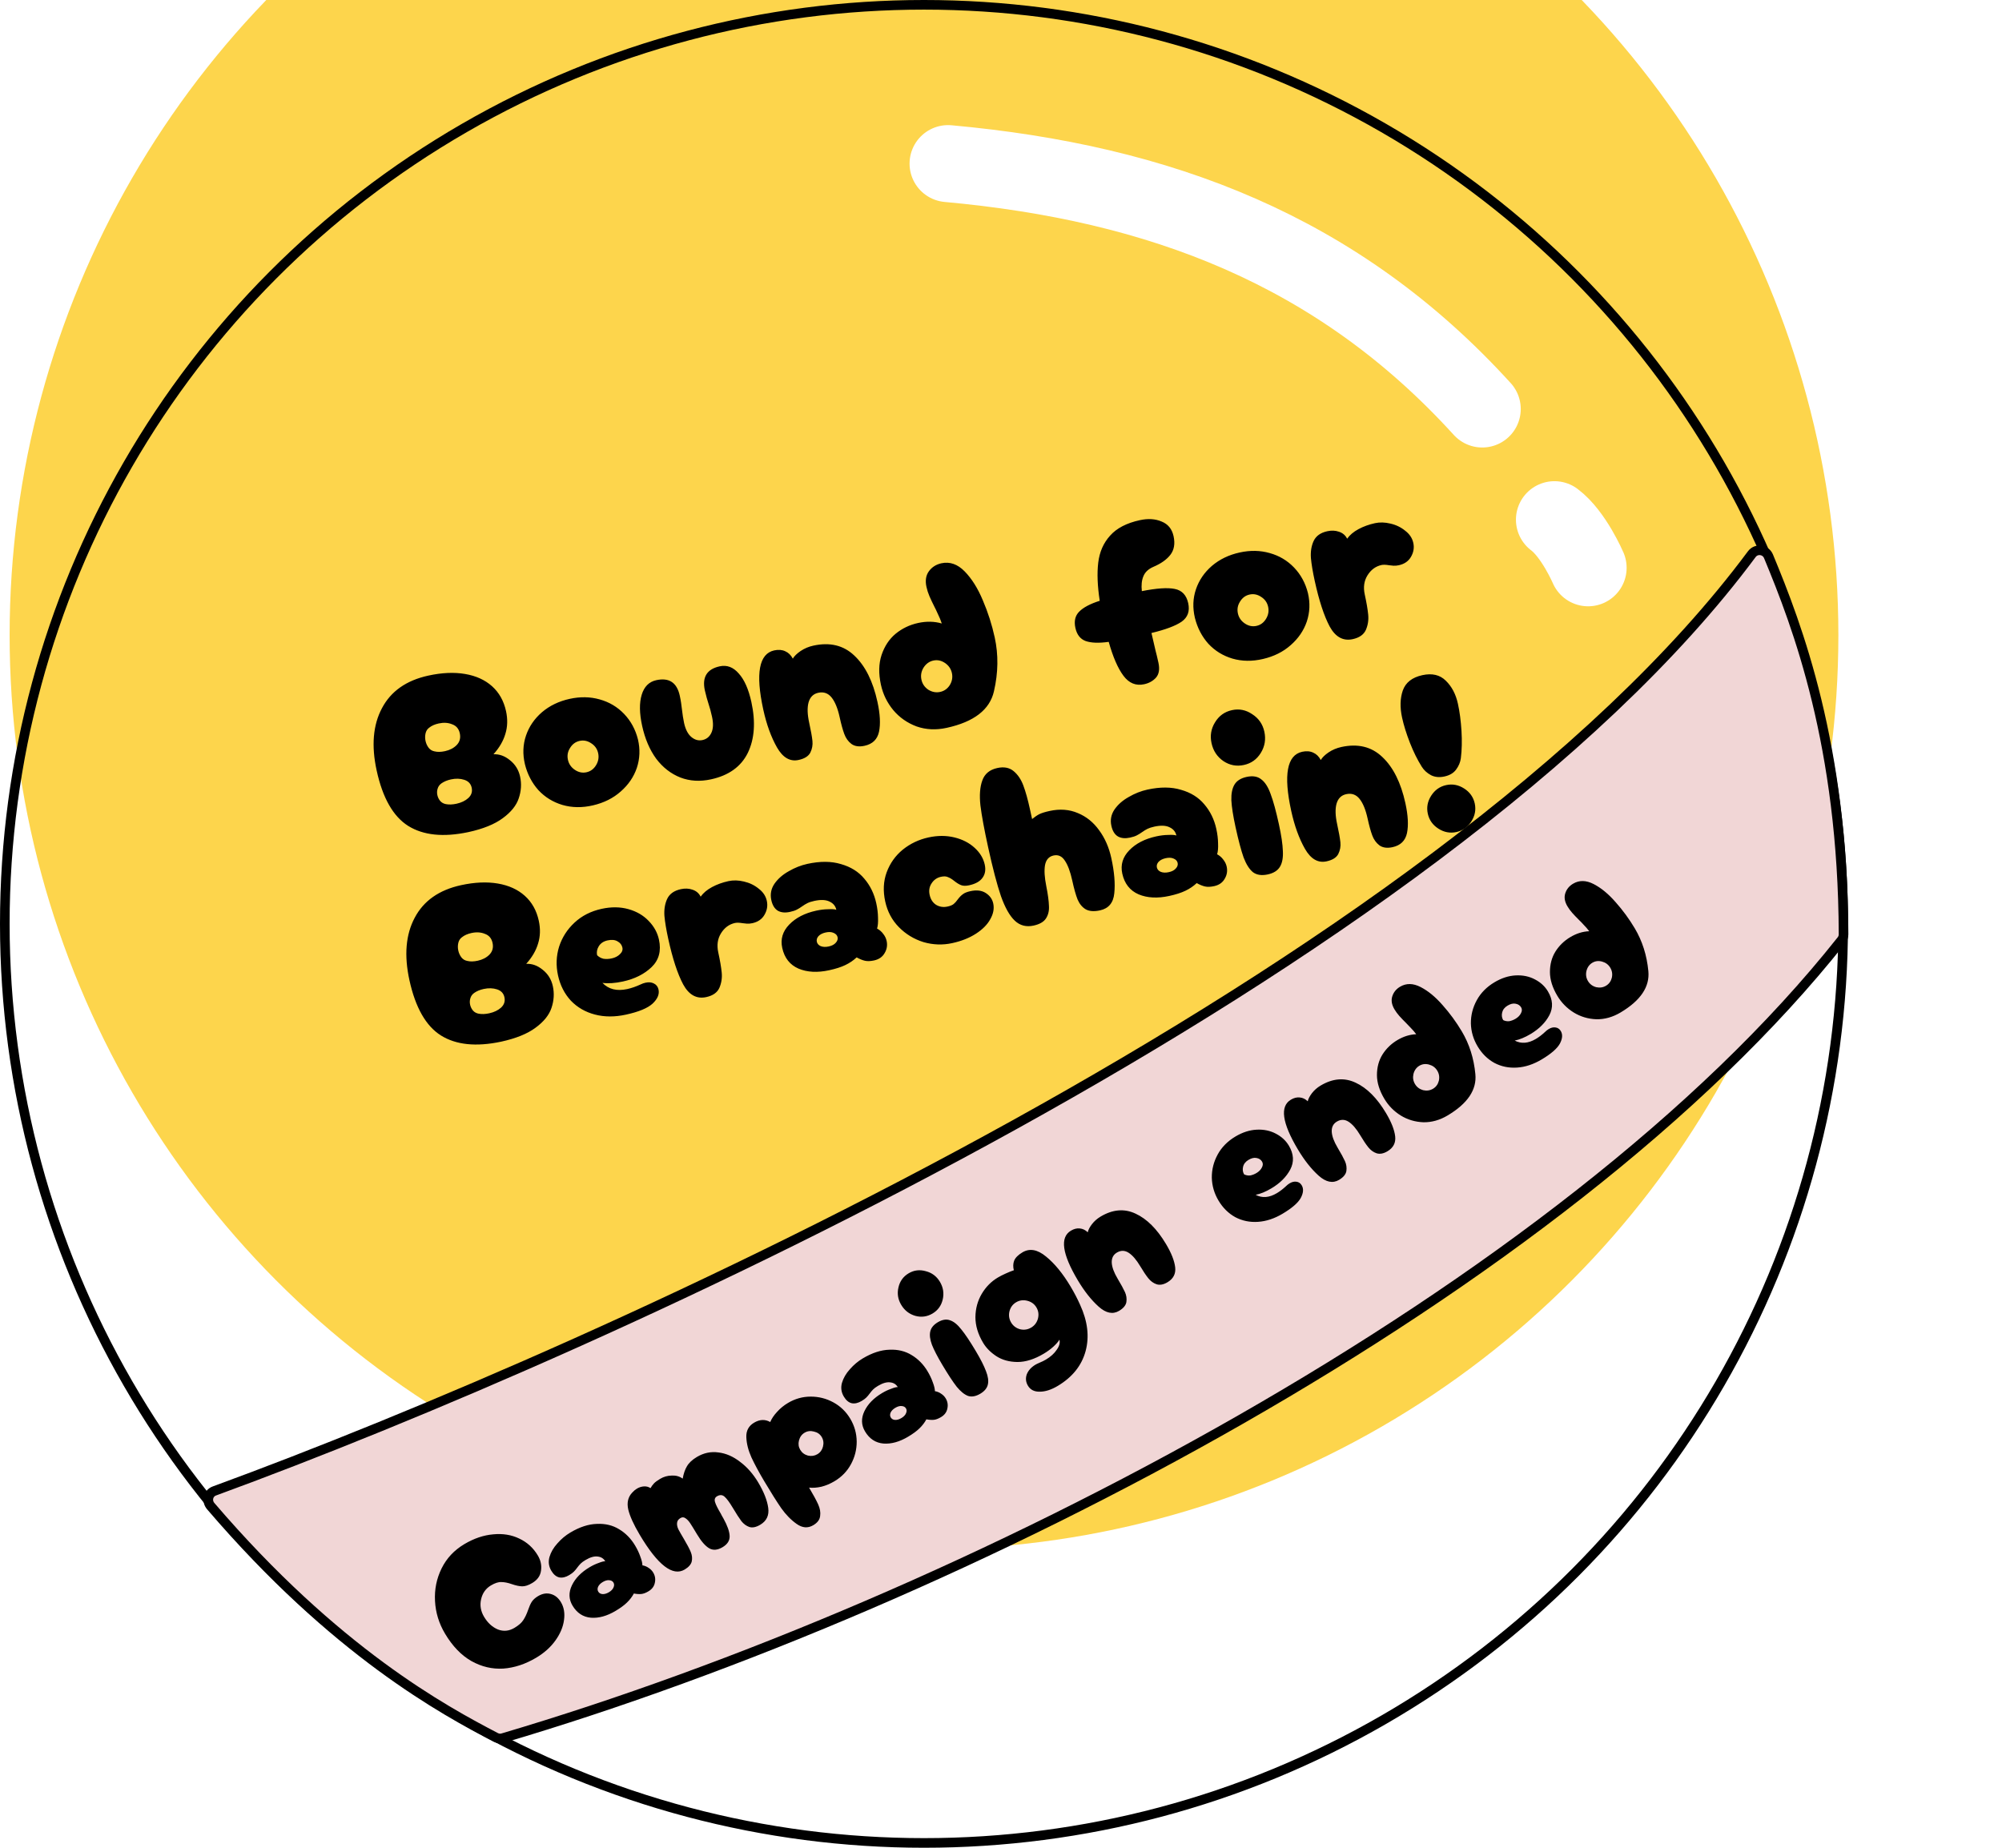 <svg width="208" height="192" viewBox="0 0 208 192" fill="none" xmlns="http://www.w3.org/2000/svg">
<g filter="url(#filter0_i_1_356)">
<circle cx="96" cy="96" r="95" fill="#FDD54C"/>
</g>
<circle cx="96" cy="96" r="95.5" stroke="black"/>
<path d="M98.5 17C120.5 19 139 26 154 42.5M161.5 54C163.5 55.5 165 59 165 59" stroke="white" stroke-width="8" stroke-linecap="round"/>
<path d="M48.663 86.464C46.065 87.015 43.979 86.8 42.405 85.817C40.846 84.831 39.756 82.915 39.135 80.071C38.571 77.491 38.754 75.331 39.684 73.588C40.61 71.83 42.214 70.701 44.496 70.203C45.903 69.895 47.176 69.838 48.316 70.032C49.455 70.225 50.392 70.651 51.125 71.309C51.858 71.968 52.341 72.829 52.574 73.892C52.758 74.736 52.734 75.527 52.503 76.266C52.287 77.001 51.875 77.704 51.269 78.377C51.868 78.345 52.436 78.548 52.975 78.987C53.528 79.423 53.882 79.993 54.036 80.696C54.2 81.447 54.152 82.202 53.892 82.963C53.645 83.705 53.091 84.391 52.229 85.022C51.384 85.648 50.195 86.129 48.663 86.464ZM45.135 78.072C45.447 78.151 45.814 78.145 46.236 78.052C46.736 77.943 47.14 77.732 47.448 77.419C47.769 77.087 47.876 76.678 47.77 76.194C47.668 75.725 47.404 75.414 46.977 75.262C46.563 75.09 46.098 75.061 45.582 75.174C45.176 75.262 44.847 75.408 44.596 75.61C44.398 75.751 44.27 75.951 44.212 76.21C44.154 76.468 44.154 76.73 44.212 76.996C44.27 77.262 44.379 77.5 44.54 77.71C44.697 77.905 44.895 78.026 45.135 78.072ZM46.333 83.558C46.657 83.619 47.023 83.604 47.429 83.516C47.929 83.406 48.337 83.211 48.652 82.929C48.98 82.628 49.097 82.267 49.005 81.845C48.916 81.438 48.66 81.167 48.237 81.03C47.814 80.893 47.353 80.879 46.853 80.988C46.462 81.074 46.132 81.211 45.862 81.401C45.664 81.543 45.532 81.727 45.467 81.954C45.398 82.166 45.39 82.389 45.441 82.623C45.492 82.858 45.595 83.065 45.749 83.244C45.899 83.408 46.094 83.513 46.333 83.558ZM61.612 83.684C60.49 83.946 59.43 83.931 58.433 83.641C57.452 83.348 56.619 82.834 55.934 82.099C55.262 81.346 54.796 80.448 54.536 79.408C54.291 78.364 54.329 77.373 54.648 76.436C54.967 75.498 55.519 74.689 56.304 74.01C57.105 73.327 58.068 72.863 59.194 72.617C60.288 72.378 61.324 72.397 62.302 72.675C63.295 72.949 64.142 73.452 64.842 74.184C65.542 74.915 66.023 75.801 66.283 76.841C66.52 77.854 66.481 78.837 66.165 79.79C65.846 80.728 65.288 81.546 64.491 82.244C63.709 82.939 62.749 83.419 61.612 83.684ZM60.934 80.246C61.356 80.153 61.688 79.909 61.928 79.512C62.169 79.116 62.242 78.699 62.146 78.261C62.051 77.823 61.812 77.482 61.432 77.238C61.047 76.978 60.644 76.894 60.222 76.986C59.8 77.079 59.468 77.323 59.227 77.719C58.983 78.1 58.909 78.51 59.005 78.947C59.1 79.385 59.34 79.734 59.724 79.994C60.109 80.254 60.512 80.338 60.934 80.246ZM73.875 80.98C72.734 81.229 71.672 81.167 70.689 80.792C69.703 80.401 68.865 79.749 68.174 78.836C67.495 77.903 67.009 76.764 66.715 75.42C66.428 74.107 66.414 73.029 66.672 72.187C66.93 71.344 67.434 70.841 68.185 70.677C69.513 70.387 70.326 70.922 70.624 72.282C70.685 72.563 70.732 72.815 70.764 73.037C70.793 73.244 70.816 73.427 70.835 73.587C70.909 74.225 70.987 74.733 71.069 75.108C71.219 75.796 71.474 76.288 71.834 76.587C72.194 76.885 72.577 76.989 72.984 76.9C73.406 76.808 73.712 76.561 73.903 76.159C74.106 75.738 74.13 75.176 73.976 74.472C73.867 73.972 73.743 73.516 73.604 73.105C73.557 72.967 73.497 72.767 73.424 72.505C73.347 72.227 73.282 71.971 73.231 71.737C72.931 70.361 73.445 69.528 74.773 69.238C75.524 69.074 76.184 69.323 76.754 69.984C77.337 70.626 77.773 71.612 78.064 72.941C78.518 75.02 78.395 76.782 77.696 78.229C76.993 79.66 75.72 80.577 73.875 80.98ZM89.827 77.495C89.264 77.618 88.808 77.554 88.459 77.302C88.124 77.048 87.877 76.701 87.715 76.261C87.553 75.822 87.394 75.242 87.237 74.523C87.035 73.601 86.755 72.917 86.396 72.471C86.036 72.026 85.575 71.865 85.013 71.987C84.497 72.1 84.161 72.436 84.004 72.994C83.86 73.533 83.882 74.233 84.07 75.092C84.251 75.921 84.364 76.551 84.409 76.984C84.454 77.416 84.38 77.825 84.186 78.211C83.989 78.582 83.585 78.834 82.975 78.967C82.084 79.162 81.335 78.728 80.726 77.665C80.114 76.587 79.638 75.274 79.3 73.727C78.481 69.975 78.86 67.927 80.439 67.582C80.876 67.487 81.26 67.517 81.589 67.675C81.915 67.817 82.175 68.071 82.37 68.438C82.525 68.174 82.795 67.911 83.18 67.647C83.58 67.379 84.022 67.192 84.507 67.087C86.226 66.711 87.645 67.056 88.762 68.122C89.895 69.185 90.695 70.787 91.163 72.928C91.44 74.194 91.494 75.231 91.326 76.037C91.155 76.828 90.656 77.314 89.827 77.495ZM98.35 75.632C97.24 75.875 96.198 75.824 95.222 75.481C94.258 75.118 93.456 74.556 92.814 73.796C92.17 73.019 91.74 72.139 91.525 71.154C91.272 69.998 91.293 68.969 91.588 68.07C91.895 67.151 92.381 66.414 93.046 65.859C93.726 65.301 94.504 64.927 95.38 64.735C96.255 64.544 97.078 64.561 97.847 64.786C97.744 64.465 97.605 64.126 97.429 63.772C97.269 63.414 97.163 63.191 97.111 63.104C96.88 62.647 96.698 62.261 96.564 61.946C96.429 61.632 96.326 61.31 96.255 60.982C96.111 60.326 96.197 59.783 96.513 59.353C96.829 58.924 97.26 58.65 97.807 58.53C98.682 58.339 99.489 58.621 100.228 59.377C100.966 60.133 101.594 61.134 102.112 62.38C102.646 63.623 103.058 64.909 103.348 66.237C103.741 68.035 103.714 69.9 103.268 71.831C102.834 73.744 101.195 75.011 98.35 75.632ZM97.681 71.897C98.103 71.805 98.437 71.568 98.681 71.188C98.922 70.791 98.995 70.374 98.899 69.936C98.803 69.498 98.563 69.15 98.179 68.89C97.795 68.63 97.391 68.546 96.969 68.638C96.547 68.73 96.208 68.976 95.951 69.376C95.711 69.773 95.638 70.19 95.734 70.628C95.829 71.065 96.069 71.414 96.454 71.674C96.85 71.915 97.259 71.989 97.681 71.897ZM118.633 61.424C120.171 61.12 121.309 61.044 122.046 61.194C122.799 61.34 123.267 61.836 123.452 62.68C123.633 63.508 123.404 64.148 122.766 64.599C122.139 65.03 121.095 65.422 119.632 65.775L120.061 67.622C120.141 67.915 120.239 68.328 120.356 68.859C120.502 69.531 120.419 70.049 120.105 70.412C119.788 70.76 119.38 70.989 118.879 71.098C118.02 71.286 117.3 70.993 116.722 70.218C116.143 69.444 115.633 68.27 115.191 66.696C114.158 66.84 113.357 66.81 112.788 66.607C112.235 66.4 111.882 65.945 111.728 65.241C111.575 64.538 111.706 63.977 112.122 63.559C112.551 63.121 113.263 62.744 114.258 62.428C114.021 60.892 113.969 59.568 114.103 58.458C114.237 57.348 114.648 56.415 115.334 55.659C116.017 54.887 117.046 54.351 118.422 54.051C119.282 53.863 120.037 53.911 120.689 54.194C121.353 54.459 121.766 54.966 121.93 55.716C122.101 56.498 121.989 57.145 121.593 57.657C121.209 58.15 120.62 58.566 119.826 58.903C119.303 59.132 118.957 59.461 118.789 59.891C118.618 60.305 118.565 60.816 118.633 61.424ZM131.22 68.475C130.098 68.737 129.038 68.723 128.041 68.433C127.06 68.14 126.227 67.626 125.542 66.891C124.87 66.137 124.404 65.24 124.144 64.199C123.899 63.155 123.937 62.165 124.256 61.227C124.575 60.289 125.127 59.481 125.912 58.801C126.713 58.119 127.676 57.654 128.802 57.408C129.896 57.169 130.932 57.189 131.91 57.467C132.903 57.741 133.75 58.244 134.45 58.975C135.15 59.706 135.631 60.592 135.891 61.633C136.128 62.645 136.089 63.628 135.773 64.582C135.454 65.519 134.896 66.338 134.099 67.036C133.317 67.731 132.357 68.21 131.22 68.475ZM130.542 65.037C130.964 64.945 131.295 64.7 131.536 64.304C131.777 63.907 131.85 63.49 131.754 63.052C131.659 62.615 131.42 62.274 131.039 62.029C130.655 61.769 130.252 61.685 129.83 61.778C129.408 61.87 129.076 62.114 128.835 62.511C128.591 62.892 128.517 63.301 128.612 63.739C128.708 64.177 128.948 64.525 129.332 64.785C129.717 65.045 130.12 65.129 130.542 65.037ZM140.547 66.413C139.546 66.632 138.746 66.192 138.146 65.095C137.562 63.995 137.044 62.413 136.593 60.349C136.388 59.411 136.257 58.621 136.198 57.979C136.152 57.318 136.245 56.732 136.478 56.223C136.723 55.694 137.197 55.353 137.9 55.2C138.338 55.104 138.743 55.122 139.116 55.253C139.504 55.381 139.786 55.623 139.962 55.977C140.237 55.59 140.631 55.258 141.144 54.982C141.657 54.706 142.226 54.5 142.852 54.363C143.352 54.254 143.887 54.268 144.458 54.406C145.044 54.539 145.557 54.788 145.996 55.15C146.448 55.494 146.728 55.916 146.838 56.416C146.947 56.916 146.865 57.401 146.59 57.87C146.328 58.32 145.908 58.609 145.33 58.735C145.142 58.776 144.958 58.792 144.775 58.782C144.609 58.77 144.458 58.754 144.323 58.734C143.983 58.677 143.719 58.669 143.531 58.71C142.922 58.844 142.435 59.204 142.072 59.791C141.721 60.359 141.628 61.018 141.792 61.768C141.973 62.597 142.092 63.291 142.149 63.852C142.206 64.413 142.126 64.946 141.909 65.452C141.689 65.942 141.234 66.263 140.547 66.413ZM52.065 108.24C49.467 108.791 47.381 108.575 45.807 107.593C44.249 106.607 43.159 104.691 42.537 101.846C41.974 99.267 42.157 97.106 43.086 95.364C44.012 93.605 45.616 92.477 47.898 91.978C49.305 91.671 50.578 91.614 51.718 91.807C52.857 92 53.794 92.426 54.527 93.085C55.261 93.743 55.744 94.604 55.976 95.667C56.16 96.511 56.137 97.303 55.905 98.041C55.689 98.776 55.278 99.48 54.671 100.153C55.27 100.121 55.839 100.324 56.377 100.763C56.931 101.199 57.284 101.769 57.438 102.472C57.602 103.222 57.554 103.978 57.295 104.739C57.047 105.481 56.493 106.167 55.632 106.797C54.786 107.424 53.597 107.905 52.065 108.24ZM48.537 99.847C48.849 99.927 49.216 99.92 49.638 99.828C50.138 99.719 50.542 99.507 50.851 99.195C51.171 98.862 51.279 98.454 51.173 97.97C51.07 97.501 50.806 97.19 50.379 97.037C49.965 96.866 49.5 96.836 48.984 96.949C48.578 97.038 48.249 97.183 47.999 97.386C47.8 97.527 47.672 97.727 47.614 97.986C47.556 98.244 47.556 98.506 47.614 98.772C47.672 99.037 47.781 99.276 47.942 99.486C48.099 99.681 48.297 99.802 48.537 99.847ZM49.736 105.334C50.06 105.394 50.425 105.38 50.832 105.291C51.332 105.182 51.739 104.986 52.055 104.705C52.382 104.404 52.499 104.042 52.407 103.62C52.319 103.214 52.063 102.942 51.64 102.805C51.217 102.668 50.755 102.655 50.255 102.764C49.864 102.849 49.534 102.987 49.264 103.177C49.066 103.319 48.934 103.503 48.869 103.73C48.801 103.942 48.792 104.164 48.843 104.399C48.895 104.633 48.997 104.84 49.151 105.02C49.301 105.183 49.496 105.288 49.736 105.334ZM65.032 105.431C63.876 105.684 62.802 105.681 61.812 105.422C60.822 105.164 59.988 104.683 59.31 103.979C58.645 103.256 58.199 102.379 57.974 101.348C57.752 100.332 57.789 99.341 58.086 98.375C58.398 97.406 58.936 96.568 59.699 95.861C60.461 95.154 61.398 94.679 62.507 94.437C63.508 94.218 64.435 94.228 65.29 94.468C66.145 94.707 66.849 95.118 67.402 95.701C67.952 96.269 68.305 96.912 68.462 97.631C68.719 98.803 68.461 99.761 67.689 100.502C66.93 101.225 65.941 101.72 64.722 101.986C63.909 102.164 63.199 102.212 62.592 102.132C63.228 102.796 64.085 103.009 65.164 102.774C65.602 102.678 66.059 102.521 66.535 102.302C66.712 102.214 66.887 102.152 67.059 102.114C67.403 102.039 67.695 102.065 67.936 102.193C68.192 102.317 68.353 102.527 68.418 102.824C68.524 103.309 68.319 103.796 67.803 104.285C67.285 104.759 66.361 105.141 65.032 105.431ZM62.037 99.256C62.226 99.444 62.449 99.567 62.708 99.626C62.978 99.665 63.262 99.652 63.559 99.587C63.903 99.512 64.183 99.369 64.399 99.158C64.63 98.943 64.719 98.711 64.664 98.461C64.603 98.18 64.432 97.963 64.153 97.811C63.89 97.656 63.548 97.624 63.126 97.716C62.703 97.808 62.397 98.015 62.204 98.335C62.025 98.636 61.969 98.944 62.037 99.256ZM73.379 103.607C72.379 103.826 71.579 103.387 70.979 102.289C70.394 101.189 69.877 99.607 69.426 97.543C69.221 96.606 69.089 95.816 69.031 95.173C68.985 94.512 69.078 93.927 69.31 93.417C69.555 92.889 70.029 92.548 70.733 92.394C71.171 92.298 71.576 92.316 71.948 92.448C72.337 92.576 72.619 92.817 72.794 93.172C73.07 92.784 73.464 92.452 73.977 92.176C74.49 91.9 75.059 91.694 75.684 91.558C76.185 91.448 76.72 91.462 77.29 91.6C77.876 91.734 78.389 91.982 78.829 92.345C79.281 92.688 79.561 93.11 79.67 93.61C79.78 94.11 79.697 94.595 79.423 95.064C79.161 95.515 78.741 95.803 78.163 95.929C77.975 95.97 77.79 95.986 77.608 95.977C77.442 95.964 77.291 95.948 77.155 95.928C76.815 95.872 76.552 95.864 76.364 95.905C75.754 96.038 75.268 96.398 74.905 96.985C74.554 97.553 74.461 98.212 74.625 98.963C74.806 99.791 74.925 100.486 74.982 101.046C75.039 101.607 74.959 102.14 74.742 102.646C74.521 103.137 74.067 103.457 73.379 103.607ZM86.15 100.817C84.931 101.083 83.871 101.028 82.97 100.652C82.065 100.26 81.499 99.54 81.27 98.493C81.072 97.587 81.313 96.781 81.994 96.075C82.675 95.369 83.61 94.887 84.798 94.627C85.236 94.531 85.651 94.482 86.043 94.478C86.447 94.455 86.73 94.475 86.891 94.538C86.806 94.147 86.572 93.863 86.189 93.684C85.802 93.49 85.273 93.467 84.601 93.614C84.304 93.679 84.067 93.755 83.89 93.843C83.712 93.931 83.525 94.046 83.326 94.187C83.128 94.329 82.94 94.443 82.763 94.531C82.601 94.616 82.372 94.691 82.075 94.755C81.574 94.865 81.156 94.825 80.82 94.636C80.481 94.432 80.253 94.064 80.137 93.533C80.004 92.923 80.11 92.359 80.455 91.842C80.816 91.321 81.311 90.885 81.939 90.535C82.563 90.169 83.211 89.913 83.883 89.766C85.212 89.476 86.376 89.484 87.377 89.789C88.389 90.076 89.195 90.579 89.795 91.3C90.41 92.017 90.825 92.868 91.04 93.853C91.157 94.384 91.217 94.887 91.223 95.361C91.243 95.831 91.211 96.207 91.125 96.487C91.385 96.627 91.597 96.81 91.761 97.036C91.94 97.259 92.059 97.503 92.117 97.769C92.216 98.222 92.145 98.647 91.904 99.044C91.679 99.437 91.317 99.688 90.816 99.798C90.441 99.88 90.124 99.891 89.866 99.833C89.608 99.775 89.32 99.658 89.003 99.481C88.663 99.801 88.271 100.067 87.826 100.279C87.397 100.487 86.838 100.667 86.15 100.817ZM86.102 98.347C86.43 98.275 86.673 98.148 86.83 97.966C87.002 97.781 87.066 97.587 87.022 97.384C86.977 97.181 86.838 97.031 86.604 96.935C86.386 96.835 86.113 96.821 85.784 96.893C85.456 96.965 85.206 97.093 85.033 97.278C84.876 97.46 84.82 97.652 84.865 97.855C84.909 98.058 85.04 98.21 85.259 98.31C85.493 98.406 85.774 98.418 86.102 98.347ZM98.935 97.999C97.934 98.218 96.936 98.182 95.939 97.892C94.954 97.583 94.104 97.065 93.388 96.337C92.672 95.609 92.2 94.721 91.971 93.674C91.732 92.58 91.782 91.57 92.12 90.644C92.47 89.7 93.028 88.915 93.792 88.289C94.571 87.66 95.461 87.237 96.462 87.018C97.415 86.81 98.316 86.809 99.164 87.017C100.012 87.225 100.713 87.588 101.269 88.105C101.82 88.607 102.168 89.186 102.312 89.843C102.431 90.389 102.351 90.849 102.072 91.221C101.809 91.59 101.349 91.846 100.693 91.99C100.349 92.065 100.069 92.06 99.854 91.976C99.639 91.892 99.403 91.747 99.145 91.541C98.906 91.348 98.689 91.215 98.493 91.144C98.31 91.053 98.069 91.04 97.772 91.105C97.35 91.197 97.023 91.424 96.791 91.786C96.556 92.132 96.487 92.532 96.586 92.985C96.689 93.454 96.912 93.798 97.254 94.018C97.613 94.235 98.011 94.295 98.448 94.199C98.73 94.138 98.94 94.051 99.079 93.939C99.219 93.826 99.363 93.664 99.513 93.451C99.691 93.216 99.865 93.038 100.036 92.919C100.203 92.784 100.466 92.678 100.826 92.599C101.467 92.459 101.997 92.523 102.416 92.792C102.835 93.061 103.094 93.422 103.193 93.875C103.309 94.407 103.207 94.953 102.887 95.514C102.584 96.072 102.087 96.573 101.398 97.019C100.709 97.464 99.888 97.791 98.935 97.999ZM107.389 96.177C106.623 96.344 105.972 96.175 105.436 95.67C104.9 95.165 104.419 94.312 103.992 93.111C103.582 91.907 103.138 90.211 102.659 88.022C102.26 86.193 101.994 84.753 101.863 83.701C101.747 82.645 101.811 81.779 102.057 81.103C102.299 80.412 102.818 79.979 103.615 79.805C104.303 79.654 104.867 79.761 105.306 80.123C105.746 80.486 106.084 80.985 106.321 81.621C106.559 82.257 106.785 83.067 107 84.052L107.231 85.107C107.509 84.883 107.759 84.713 107.98 84.6C108.216 84.483 108.576 84.371 109.061 84.265C110.124 84.033 111.098 84.107 111.984 84.487C112.866 84.851 113.601 85.443 114.19 86.264C114.794 87.082 115.218 88.046 115.46 89.156C115.775 90.594 115.878 91.816 115.77 92.822C115.675 93.809 115.181 94.4 114.291 94.595C113.665 94.732 113.166 94.693 112.791 94.48C112.433 94.264 112.154 93.924 111.954 93.46C111.77 92.992 111.586 92.336 111.402 91.492C111.2 90.57 110.943 89.881 110.631 89.425C110.334 88.966 109.943 88.789 109.458 88.895C108.974 89.001 108.679 89.336 108.572 89.899C108.478 90.444 108.523 91.171 108.705 92.081C108.874 92.929 108.966 93.613 108.982 94.134C109.013 94.651 108.904 95.092 108.657 95.457C108.421 95.804 107.999 96.043 107.389 96.177ZM121.481 93.098C120.262 93.364 119.202 93.309 118.3 92.933C117.396 92.541 116.829 91.821 116.6 90.774C116.402 89.867 116.644 89.061 117.325 88.356C118.006 87.65 118.941 87.167 120.129 86.908C120.566 86.812 120.981 86.762 121.373 86.758C121.778 86.736 122.061 86.756 122.222 86.819C122.136 86.428 121.902 86.144 121.519 85.965C121.133 85.771 120.604 85.748 119.932 85.894C119.635 85.959 119.398 86.036 119.22 86.124C119.043 86.211 118.855 86.326 118.657 86.468C118.458 86.609 118.271 86.724 118.093 86.812C117.931 86.896 117.702 86.971 117.405 87.036C116.905 87.145 116.487 87.106 116.151 86.917C115.811 86.713 115.584 86.345 115.468 85.813C115.334 85.204 115.44 84.64 115.786 84.123C116.147 83.601 116.641 83.166 117.269 82.816C117.894 82.45 118.542 82.194 119.214 82.047C120.543 81.757 121.707 81.764 122.707 82.07C123.72 82.356 124.526 82.86 125.125 83.58C125.741 84.298 126.156 85.149 126.371 86.133C126.487 86.665 126.548 87.167 126.553 87.641C126.574 88.112 126.541 88.487 126.455 88.768C126.715 88.908 126.927 89.091 127.091 89.317C127.271 89.54 127.39 89.784 127.448 90.05C127.547 90.503 127.476 90.928 127.235 91.325C127.01 91.718 126.647 91.969 126.147 92.078C125.772 92.16 125.455 92.172 125.197 92.114C124.938 92.056 124.651 91.938 124.334 91.762C123.994 92.082 123.602 92.348 123.157 92.56C122.727 92.768 122.169 92.947 121.481 93.098ZM121.433 90.627C121.761 90.555 122.003 90.429 122.16 90.247C122.333 90.062 122.397 89.868 122.352 89.665C122.308 89.461 122.169 89.312 121.935 89.215C121.716 89.116 121.443 89.102 121.115 89.173C120.787 89.245 120.536 89.374 120.364 89.559C120.207 89.74 120.151 89.933 120.195 90.136C120.24 90.339 120.371 90.49 120.589 90.59C120.823 90.686 121.104 90.699 121.433 90.627ZM129.243 79.487C128.477 79.655 127.768 79.523 127.117 79.092C126.463 78.645 126.049 78.023 125.874 77.226C125.704 76.445 125.824 75.722 126.236 75.059C126.645 74.38 127.232 73.957 127.998 73.79C128.748 73.626 129.45 73.767 130.105 74.214C130.771 74.641 131.19 75.246 131.361 76.027C131.535 76.825 131.41 77.564 130.986 78.246C130.574 78.91 129.993 79.323 129.243 79.487ZM131.727 90.859C131.086 90.999 130.57 90.923 130.179 90.632C129.8 90.322 129.476 89.811 129.206 89.101C128.948 88.371 128.669 87.318 128.368 85.943C128.116 84.786 127.971 83.859 127.933 83.163C127.911 82.464 128.021 81.916 128.262 81.519C128.503 81.123 128.92 80.86 129.514 80.73C130.155 80.59 130.665 80.675 131.044 80.985C131.435 81.276 131.76 81.787 132.017 82.517C132.287 83.228 132.572 84.271 132.873 85.646C133.126 86.803 133.263 87.731 133.285 88.43C133.322 89.127 133.221 89.673 132.98 90.07C132.739 90.466 132.321 90.729 131.727 90.859ZM144.68 88.029C144.117 88.152 143.661 88.088 143.311 87.837C142.977 87.582 142.729 87.235 142.568 86.795C142.406 86.356 142.247 85.776 142.09 85.057C141.888 84.135 141.608 83.451 141.248 83.006C140.889 82.56 140.428 82.399 139.865 82.522C139.349 82.635 139.013 82.97 138.857 83.528C138.713 84.067 138.734 84.767 138.922 85.627C139.103 86.455 139.216 87.085 139.262 87.518C139.307 87.95 139.233 88.359 139.039 88.746C138.841 89.116 138.438 89.368 137.828 89.501C136.937 89.696 136.187 89.262 135.578 88.2C134.966 87.121 134.491 85.809 134.153 84.261C133.333 80.51 133.713 78.461 135.291 78.117C135.729 78.021 136.113 78.052 136.442 78.209C136.767 78.351 137.028 78.605 137.223 78.972C137.378 78.709 137.648 78.445 138.032 78.181C138.432 77.913 138.875 77.727 139.359 77.621C141.079 77.245 142.497 77.59 143.614 78.656C144.747 79.719 145.548 81.321 146.016 83.463C146.292 84.729 146.347 85.765 146.179 86.571C146.008 87.362 145.508 87.848 144.68 88.029ZM145.743 71.755C146.036 70.921 146.714 70.388 147.777 70.156C148.793 69.934 149.604 70.125 150.211 70.73C150.834 71.331 151.255 72.131 151.473 73.132C151.654 73.96 151.778 74.899 151.843 75.95C151.906 76.984 151.883 77.931 151.776 78.789C151.721 79.211 151.553 79.608 151.274 79.98C151.008 80.333 150.609 80.567 150.077 80.684C149.546 80.8 149.077 80.755 148.672 80.548C148.263 80.327 147.946 80.036 147.72 79.676C147.267 78.956 146.857 78.128 146.489 77.193C146.118 76.242 145.845 75.368 145.671 74.571C145.439 73.508 145.463 72.57 145.743 71.755ZM152.867 85.356C152.488 85.946 151.97 86.313 151.314 86.457C150.657 86.6 150.034 86.483 149.443 86.104C148.853 85.725 148.486 85.207 148.343 84.551C148.199 83.894 148.317 83.271 148.695 82.68C149.074 82.09 149.592 81.723 150.248 81.58C150.905 81.436 151.528 81.554 152.119 81.933C152.709 82.311 153.076 82.829 153.22 83.485C153.363 84.142 153.245 84.765 152.867 85.356Z" fill="black"/>
<path d="M182.002 57.586C149.874 100.857 63.072 139.981 22.273 154.927C21.621 155.165 21.439 155.971 21.89 156.498C34.864 171.654 46.141 177.735 51.506 180.532C51.735 180.652 51.993 180.677 52.241 180.604C100.044 166.473 162.467 134.116 191.325 97.7C191.464 97.524 191.538 97.305 191.537 97.081C191.481 77.447 186.744 65.032 183.739 57.803C183.438 57.079 182.469 56.956 182.002 57.586Z" fill="#F1D6D6" stroke="black" stroke-linecap="round"/>
<path d="M55.71 172.252C54.587 172.921 53.446 173.298 52.286 173.383C51.131 173.45 50.03 173.19 48.982 172.604C47.928 172.006 47.012 171.054 46.234 169.748C45.606 168.694 45.26 167.566 45.196 166.363C45.131 165.16 45.359 164.031 45.879 162.976C46.399 161.921 47.186 161.08 48.24 160.452C49.237 159.859 50.237 159.519 51.241 159.433C52.239 159.336 53.14 159.482 53.946 159.871C54.764 160.253 55.408 160.84 55.878 161.63C56.179 162.134 56.289 162.658 56.209 163.202C56.141 163.739 55.838 164.168 55.3 164.489C54.899 164.728 54.548 164.843 54.249 164.835C53.949 164.827 53.594 164.752 53.183 164.609C52.772 164.466 52.411 164.394 52.1 164.393C51.793 164.373 51.428 164.49 51.004 164.742C50.466 165.063 50.125 165.545 49.981 166.19C49.842 166.816 49.946 167.421 50.294 168.005C50.669 168.635 51.147 169.072 51.727 169.317C52.311 169.543 52.884 169.489 53.446 169.154C53.881 168.895 54.187 168.627 54.364 168.351C54.553 168.068 54.718 167.721 54.861 167.31C54.979 166.961 55.105 166.677 55.238 166.457C55.383 166.232 55.604 166.03 55.902 165.853C56.36 165.58 56.807 165.508 57.241 165.637C57.668 165.755 58.014 166.038 58.281 166.485C58.594 167.012 58.7 167.632 58.597 168.345C58.505 169.051 58.21 169.754 57.712 170.455C57.213 171.155 56.546 171.754 55.71 172.252ZM63.954 167.389C63.061 167.921 62.208 168.157 61.397 168.097C60.578 168.026 59.94 167.607 59.483 166.839C59.088 166.175 59.066 165.474 59.418 164.736C59.77 163.999 60.382 163.371 61.253 162.852C61.573 162.661 61.888 162.513 62.197 162.406C62.511 162.281 62.74 162.223 62.884 162.23C62.713 161.944 62.453 161.78 62.103 161.74C61.747 161.689 61.322 161.81 60.83 162.103C60.612 162.233 60.445 162.356 60.328 162.472C60.211 162.588 60.093 162.729 59.973 162.893C59.854 163.057 59.735 163.197 59.618 163.314C59.513 163.423 59.351 163.542 59.134 163.672C58.767 163.89 58.426 163.969 58.111 163.909C57.788 163.837 57.511 163.606 57.279 163.217C57.013 162.77 56.949 162.296 57.085 161.796C57.233 161.289 57.509 160.814 57.913 160.372C58.31 159.918 58.755 159.545 59.248 159.251C60.221 158.671 61.144 158.37 62.015 158.348C62.891 158.307 63.661 158.493 64.325 158.904C65.001 159.309 65.553 159.872 65.983 160.594C66.215 160.983 66.396 161.365 66.525 161.738C66.665 162.104 66.739 162.41 66.745 162.654C66.987 162.696 67.203 162.785 67.392 162.921C67.593 163.049 67.751 163.211 67.867 163.406C68.065 163.738 68.121 164.093 68.035 164.47C67.961 164.84 67.74 165.134 67.374 165.352C67.099 165.516 66.852 165.609 66.632 165.631C66.412 165.653 66.154 165.637 65.857 165.581C65.673 165.923 65.433 166.237 65.137 166.522C64.853 166.8 64.458 167.089 63.954 167.389ZM63.264 165.449C63.505 165.305 63.663 165.141 63.739 164.956C63.827 164.765 63.826 164.594 63.737 164.445C63.649 164.296 63.499 164.215 63.289 164.2C63.09 164.179 62.87 164.24 62.63 164.383C62.389 164.527 62.225 164.694 62.138 164.886C62.062 165.071 62.068 165.238 62.157 165.387C62.245 165.536 62.389 165.621 62.588 165.642C62.798 165.656 63.024 165.592 63.264 165.449ZM75.076 160.766C74.549 161.079 74.082 161.117 73.676 160.878C73.27 160.638 72.849 160.152 72.412 159.419C72.091 158.881 71.857 158.5 71.709 158.278C71.554 158.044 71.389 157.871 71.213 157.758C71.049 157.639 70.876 157.634 70.692 157.743C70.475 157.873 70.359 158.043 70.344 158.253C70.323 158.452 70.369 158.673 70.483 158.915C70.601 159.14 70.793 159.475 71.059 159.922C71.386 160.472 71.623 160.921 71.768 161.269C71.906 161.606 71.939 161.935 71.868 162.257C71.789 162.568 71.543 162.846 71.131 163.092C69.894 163.829 68.34 162.628 66.471 159.489C65.837 158.423 65.437 157.544 65.272 156.85C65.112 156.139 65.251 155.552 65.69 155.089C65.85 154.916 66.011 154.781 66.171 154.686C66.412 154.542 66.66 154.464 66.916 154.451C67.172 154.439 67.395 154.5 67.585 154.635C67.69 154.448 67.81 154.284 67.943 154.143C68.076 154.001 68.291 153.842 68.589 153.665C68.956 153.446 69.354 153.333 69.784 153.326C70.219 153.3 70.6 153.406 70.929 153.645C71.022 153.124 71.17 152.694 71.372 152.357C71.579 152.001 71.923 151.679 72.404 151.393C73.114 150.97 73.859 150.813 74.639 150.923C75.423 151.015 76.176 151.342 76.899 151.905C77.627 152.449 78.253 153.163 78.779 154.045C79.365 155.03 79.711 155.91 79.816 156.686C79.921 157.461 79.647 158.043 78.994 158.432C78.559 158.692 78.179 158.77 77.854 158.669C77.541 158.56 77.267 158.359 77.03 158.066C76.798 157.754 76.494 157.283 76.119 156.653C75.791 156.103 75.512 155.726 75.282 155.522C75.052 155.317 74.788 155.304 74.49 155.481C74.272 155.611 74.206 155.813 74.292 156.088C74.371 156.351 74.571 156.752 74.892 157.29C74.942 157.4 75.032 157.564 75.161 157.782C75.575 158.529 75.79 159.137 75.807 159.609C75.824 160.08 75.58 160.465 75.076 160.766ZM84.5 158.482C83.938 158.817 83.361 158.772 82.768 158.35C82.182 157.938 81.645 157.389 81.158 156.701C80.682 156.007 80.093 155.07 79.39 153.89C78.851 152.985 78.412 152.168 78.071 151.44C77.742 150.705 77.565 150.003 77.54 149.336C77.514 148.668 77.782 148.167 78.344 147.832C78.928 147.485 79.488 147.461 80.025 147.763C80.172 147.411 80.406 147.062 80.728 146.715C81.054 146.35 81.434 146.038 81.87 145.779C82.603 145.343 83.388 145.123 84.225 145.122C85.062 145.12 85.848 145.319 86.582 145.719C87.317 146.12 87.903 146.686 88.34 147.419C88.777 148.153 88.999 148.943 89.008 149.792C89.01 150.629 88.81 151.415 88.41 152.15C88.01 152.885 87.443 153.47 86.71 153.907C86.263 154.173 85.811 154.365 85.353 154.482C84.889 154.588 84.457 154.62 84.06 154.577C84.496 155.311 84.811 155.891 85.004 156.32C85.197 156.748 85.266 157.149 85.209 157.524C85.171 157.904 84.935 158.223 84.5 158.482ZM84.925 151.106C85.223 150.928 85.416 150.666 85.504 150.319C85.597 149.953 85.554 149.622 85.377 149.324C85.2 149.026 84.932 148.836 84.573 148.755C84.219 148.656 83.893 148.695 83.595 148.872C83.297 149.049 83.102 149.321 83.009 149.686C82.921 150.034 82.966 150.356 83.143 150.654C83.32 150.952 83.586 151.151 83.94 151.25C84.299 151.331 84.627 151.283 84.925 151.106ZM94.344 149.291C93.451 149.823 92.598 150.059 91.787 149.999C90.968 149.928 90.331 149.508 89.874 148.741C89.478 148.076 89.456 147.375 89.808 146.638C90.161 145.901 90.772 145.273 91.643 144.754C91.964 144.563 92.278 144.414 92.588 144.308C92.901 144.183 93.13 144.125 93.274 144.132C93.104 143.845 92.844 143.682 92.494 143.642C92.137 143.591 91.713 143.712 91.22 144.005C91.002 144.135 90.835 144.258 90.718 144.374C90.601 144.49 90.483 144.63 90.363 144.795C90.244 144.959 90.126 145.099 90.009 145.215C89.903 145.325 89.742 145.444 89.524 145.574C89.157 145.792 88.816 145.871 88.501 145.811C88.179 145.739 87.902 145.508 87.67 145.118C87.404 144.672 87.339 144.198 87.475 143.698C87.624 143.191 87.9 142.716 88.303 142.274C88.701 141.82 89.145 141.446 89.638 141.153C90.612 140.573 91.534 140.272 92.406 140.25C93.281 140.209 94.051 140.395 94.715 140.806C95.391 141.211 95.944 141.774 96.373 142.496C96.605 142.885 96.786 143.266 96.915 143.64C97.056 144.006 97.129 144.311 97.135 144.556C97.377 144.598 97.593 144.687 97.782 144.822C97.983 144.951 98.141 145.113 98.257 145.308C98.455 145.64 98.511 145.994 98.425 146.371C98.351 146.742 98.131 147.036 97.764 147.254C97.489 147.418 97.242 147.511 97.022 147.533C96.803 147.555 96.544 147.538 96.247 147.482C96.063 147.825 95.823 148.138 95.527 148.423C95.243 148.701 94.849 148.99 94.344 149.291ZM93.655 147.35C93.895 147.207 94.053 147.043 94.129 146.858C94.217 146.666 94.216 146.496 94.128 146.347C94.039 146.198 93.89 146.116 93.679 146.102C93.48 146.081 93.261 146.142 93.02 146.285C92.779 146.428 92.615 146.596 92.528 146.788C92.452 146.973 92.458 147.14 92.547 147.288C92.636 147.437 92.779 147.522 92.978 147.544C93.189 147.558 93.414 147.494 93.655 147.35ZM96.891 136.485C96.329 136.819 95.734 136.902 95.106 136.733C94.471 136.552 93.98 136.17 93.632 135.585C93.29 135.013 93.195 134.41 93.346 133.777C93.49 133.133 93.843 132.643 94.404 132.309C94.954 131.982 95.546 131.908 96.181 132.088C96.821 132.251 97.311 132.618 97.653 133.191C98.001 133.775 98.097 134.393 97.942 135.044C97.791 135.677 97.44 136.157 96.891 136.485ZM101.854 144.819C101.384 145.098 100.956 145.175 100.57 145.048C100.189 144.902 99.798 144.584 99.397 144.094C99.001 143.585 98.502 142.826 97.902 141.818C97.397 140.97 97.038 140.276 96.825 139.736C96.623 139.189 96.565 138.727 96.651 138.35C96.737 137.973 96.998 137.655 97.433 137.395C97.903 137.116 98.328 137.048 98.71 137.194C99.096 137.321 99.487 137.639 99.883 138.148C100.284 138.638 100.784 139.388 101.385 140.396C101.89 141.244 102.243 141.941 102.445 142.488C102.658 143.029 102.721 143.487 102.635 143.864C102.55 144.241 102.289 144.559 101.854 144.819ZM109.887 144.015C109.222 144.411 108.603 144.609 108.029 144.609C107.462 144.621 107.052 144.415 106.8 143.991C106.575 143.613 106.534 143.219 106.677 142.808C106.838 142.401 107.142 142.065 107.589 141.799C107.669 141.751 107.808 141.684 108.005 141.598C108.254 141.496 108.477 141.387 108.671 141.271C109.164 140.977 109.537 140.639 109.789 140.256C110.061 139.877 110.154 139.526 110.071 139.204C109.949 139.416 109.742 139.655 109.451 139.922C109.16 140.188 108.825 140.434 108.447 140.659C107.473 141.239 106.559 141.528 105.704 141.525C104.86 141.515 104.137 141.318 103.534 140.931C102.925 140.534 102.46 140.066 102.14 139.527C101.607 138.634 101.342 137.745 101.342 136.86C101.354 135.968 101.573 135.163 101.999 134.444C102.424 133.725 102.98 133.161 103.668 132.751C103.897 132.615 104.17 132.475 104.489 132.332C104.819 132.182 105.1 132.069 105.334 131.992C105.241 131.628 105.253 131.295 105.368 130.994C105.495 130.686 105.781 130.398 106.228 130.132C106.973 129.689 107.788 129.832 108.672 130.562C109.569 131.286 110.423 132.329 111.235 133.692C111.617 134.334 111.944 134.961 112.216 135.575C113.006 137.292 113.196 138.902 112.787 140.403C112.377 141.904 111.41 143.108 109.887 144.015ZM107.135 137.949C107.491 137.737 107.725 137.427 107.838 137.018C107.945 136.598 107.892 136.21 107.681 135.855C107.469 135.5 107.153 135.269 106.733 135.162C106.313 135.056 105.925 135.108 105.57 135.32C105.215 135.531 104.984 135.847 104.877 136.268C104.782 136.681 104.84 137.066 105.052 137.421C105.263 137.776 105.573 138.01 105.982 138.123C106.396 138.219 106.78 138.16 107.135 137.949ZM121.297 133.239C120.885 133.485 120.507 133.555 120.165 133.448C119.834 133.335 119.546 133.126 119.302 132.821C119.059 132.516 118.78 132.1 118.466 131.573C118.064 130.898 117.662 130.431 117.26 130.173C116.858 129.916 116.451 129.91 116.039 130.156C115.661 130.381 115.484 130.735 115.507 131.217C115.536 131.682 115.737 132.229 116.112 132.859C116.474 133.466 116.73 133.934 116.88 134.264C117.029 134.594 117.079 134.937 117.027 135.294C116.969 135.639 116.716 135.944 116.269 136.21C115.616 136.599 114.909 136.454 114.148 135.775C113.379 135.084 112.658 134.171 111.982 133.037C110.345 130.288 110.105 128.569 111.262 127.88C111.582 127.689 111.894 127.612 112.195 127.649C112.49 127.676 112.763 127.808 113.014 128.047C113.067 127.798 113.211 127.518 113.445 127.208C113.691 126.891 113.992 126.626 114.347 126.415C115.607 125.664 116.819 125.563 117.983 126.111C119.159 126.653 120.215 127.708 121.149 129.277C121.702 130.205 122.018 131.01 122.098 131.692C122.171 132.362 121.904 132.878 121.297 133.239ZM133.254 126.119C132.407 126.624 131.557 126.904 130.707 126.961C129.856 127.018 129.07 126.857 128.348 126.48C127.632 126.084 127.048 125.508 126.598 124.752C126.155 124.008 125.923 123.214 125.903 122.373C125.894 121.525 126.098 120.72 126.514 119.96C126.931 119.2 127.546 118.578 128.359 118.094C129.092 117.657 129.828 117.42 130.567 117.384C131.305 117.347 131.97 117.487 132.562 117.802C133.146 118.106 133.595 118.521 133.909 119.048C134.421 119.907 134.469 120.732 134.055 121.522C133.646 122.293 132.994 122.945 132.1 123.477C131.505 123.832 130.956 124.058 130.455 124.154C131.133 124.511 131.867 124.454 132.658 123.983C132.979 123.792 133.298 123.547 133.617 123.249C133.734 123.133 133.856 123.037 133.982 122.962C134.234 122.812 134.472 122.756 134.696 122.793C134.931 122.823 135.114 122.947 135.243 123.165C135.455 123.52 135.421 123.959 135.143 124.482C134.858 124.993 134.228 125.539 133.254 126.119ZM129.258 122.027C129.457 122.126 129.666 122.165 129.886 122.143C130.11 122.102 130.331 122.017 130.548 121.887C130.8 121.737 130.984 121.55 131.099 121.327C131.226 121.096 131.234 120.889 131.125 120.706C131.002 120.5 130.811 120.373 130.55 120.327C130.301 120.273 130.022 120.339 129.713 120.523C129.403 120.707 129.215 120.951 129.148 121.255C129.085 121.541 129.122 121.798 129.258 122.027ZM144.153 119.628C143.741 119.874 143.363 119.944 143.02 119.837C142.689 119.724 142.402 119.515 142.158 119.21C141.914 118.905 141.636 118.489 141.322 117.962C140.919 117.286 140.517 116.82 140.116 116.562C139.714 116.305 139.307 116.299 138.895 116.545C138.517 116.77 138.339 117.124 138.363 117.606C138.391 118.07 138.593 118.618 138.968 119.248C139.33 119.855 139.585 120.323 139.735 120.653C139.885 120.983 139.934 121.326 139.883 121.683C139.824 122.028 139.572 122.333 139.125 122.599C138.472 122.988 137.765 122.843 137.003 122.164C136.235 121.473 135.513 120.56 134.838 119.426C133.2 116.677 132.96 114.958 134.117 114.268C134.438 114.077 134.749 114.001 135.051 114.038C135.346 114.064 135.619 114.197 135.869 114.435C135.923 114.186 136.067 113.907 136.301 113.597C136.547 113.28 136.847 113.015 137.202 112.804C138.462 112.053 139.675 111.952 140.839 112.5C142.015 113.041 143.07 114.097 144.005 115.666C144.557 116.594 144.874 117.399 144.954 118.081C145.027 118.751 144.76 119.267 144.153 119.628ZM150.399 115.908C149.586 116.393 148.748 116.628 147.886 116.614C147.029 116.581 146.246 116.349 145.539 115.916C144.825 115.473 144.253 114.89 143.823 114.168C143.318 113.321 143.064 112.502 143.059 111.713C143.06 110.906 143.25 110.196 143.629 109.582C144.02 108.961 144.536 108.46 145.177 108.078C145.819 107.696 146.473 107.492 147.141 107.467C146.975 107.24 146.776 107.009 146.543 106.775C146.322 106.535 146.18 106.387 146.116 106.331C145.813 106.031 145.567 105.774 145.378 105.561C145.189 105.347 145.022 105.121 144.879 104.88C144.593 104.399 144.517 103.947 144.654 103.524C144.79 103.102 145.059 102.771 145.46 102.532C146.101 102.15 146.813 102.161 147.596 102.563C148.379 102.966 149.14 103.592 149.878 104.44C150.628 105.282 151.292 106.19 151.872 107.163C152.657 108.481 153.128 109.962 153.284 111.606C153.446 113.233 152.484 114.667 150.399 115.908ZM148.886 113.132C149.195 112.948 149.396 112.673 149.489 112.307C149.574 111.93 149.522 111.581 149.331 111.261C149.14 110.94 148.858 110.727 148.486 110.623C148.113 110.519 147.772 110.559 147.463 110.743C147.154 110.928 146.951 111.212 146.853 111.596C146.767 111.973 146.82 112.321 147.011 112.642C147.202 112.963 147.484 113.175 147.856 113.28C148.233 113.365 148.576 113.316 148.886 113.132ZM160.171 110.089C159.323 110.594 158.474 110.875 157.623 110.931C156.772 110.988 155.986 110.828 155.265 110.45C154.548 110.055 153.965 109.479 153.515 108.723C153.071 107.978 152.839 107.185 152.819 106.343C152.811 105.495 153.014 104.691 153.431 103.931C153.847 103.171 154.462 102.548 155.276 102.064C156.009 101.627 156.745 101.391 157.483 101.354C158.222 101.318 158.887 101.457 159.478 101.773C160.063 102.076 160.512 102.492 160.826 103.019C161.337 103.878 161.386 104.702 160.972 105.492C160.562 106.264 159.911 106.915 159.017 107.448C158.421 107.802 157.873 108.028 157.372 108.125C158.05 108.481 158.784 108.424 159.574 107.954C159.895 107.763 160.215 107.518 160.534 107.219C160.651 107.103 160.772 107.008 160.898 106.932C161.15 106.782 161.388 106.726 161.612 106.763C161.848 106.794 162.03 106.918 162.16 107.136C162.371 107.491 162.338 107.93 162.06 108.452C161.774 108.964 161.145 109.509 160.171 110.089ZM156.175 105.998C156.374 106.097 156.583 106.135 156.802 106.113C157.026 106.072 157.247 105.987 157.465 105.858C157.717 105.708 157.901 105.521 158.016 105.297C158.142 105.067 158.151 104.86 158.042 104.676C157.919 104.47 157.727 104.344 157.467 104.297C157.218 104.244 156.939 104.309 156.629 104.493C156.32 104.678 156.132 104.922 156.064 105.226C156.002 105.511 156.038 105.769 156.175 105.998ZM168.372 105.205C167.558 105.69 166.721 105.925 165.859 105.911C165.001 105.878 164.219 105.646 163.511 105.213C162.797 104.77 162.225 104.187 161.795 103.465C161.29 102.618 161.036 101.799 161.032 101.01C161.032 100.203 161.222 99.493 161.601 98.879C161.992 98.258 162.508 97.757 163.15 97.375C163.791 96.993 164.446 96.789 165.114 96.764C164.947 96.537 164.748 96.306 164.516 96.072C164.295 95.832 164.152 95.683 164.088 95.629C163.785 95.328 163.539 95.071 163.35 94.858C163.161 94.644 162.995 94.418 162.851 94.177C162.565 93.696 162.49 93.244 162.626 92.821C162.762 92.399 163.031 92.068 163.432 91.829C164.074 91.447 164.786 91.458 165.569 91.86C166.352 92.263 167.112 92.889 167.85 93.737C168.6 94.579 169.265 95.487 169.845 96.46C170.629 97.778 171.1 99.259 171.257 100.903C171.418 102.53 170.457 103.964 168.372 105.205ZM166.858 102.429C167.167 102.245 167.368 101.97 167.461 101.604C167.547 101.227 167.494 100.878 167.303 100.558C167.112 100.237 166.83 100.024 166.458 99.92C166.086 99.816 165.745 99.856 165.436 100.04C165.126 100.225 164.923 100.509 164.826 100.892C164.74 101.27 164.792 101.618 164.983 101.939C165.174 102.26 165.456 102.472 165.828 102.576C166.206 102.662 166.549 102.613 166.858 102.429Z" fill="black"/>
<defs>
<filter id="filter0_i_1_356" x="0" y="0" width="192" height="192" filterUnits="userSpaceOnUse" color-interpolation-filters="sRGB">
<feFlood flood-opacity="0" result="BackgroundImageFix"/>
<feBlend mode="normal" in="SourceGraphic" in2="BackgroundImageFix" result="shape"/>
<feColorMatrix in="SourceAlpha" type="matrix" values="0 0 0 0 0 0 0 0 0 0 0 0 0 0 0 0 0 0 127 0" result="hardAlpha"/>
<feOffset dy="-30"/>
<feComposite in2="hardAlpha" operator="arithmetic" k2="-1" k3="1"/>
<feColorMatrix type="matrix" values="0 0 0 0 0 0 0 0 0 0 0 0 0 0 0 0 0 0 0.25 0"/>
<feBlend mode="normal" in2="shape" result="effect1_innerShadow_1_356"/>
</filter>
</defs>
</svg>
